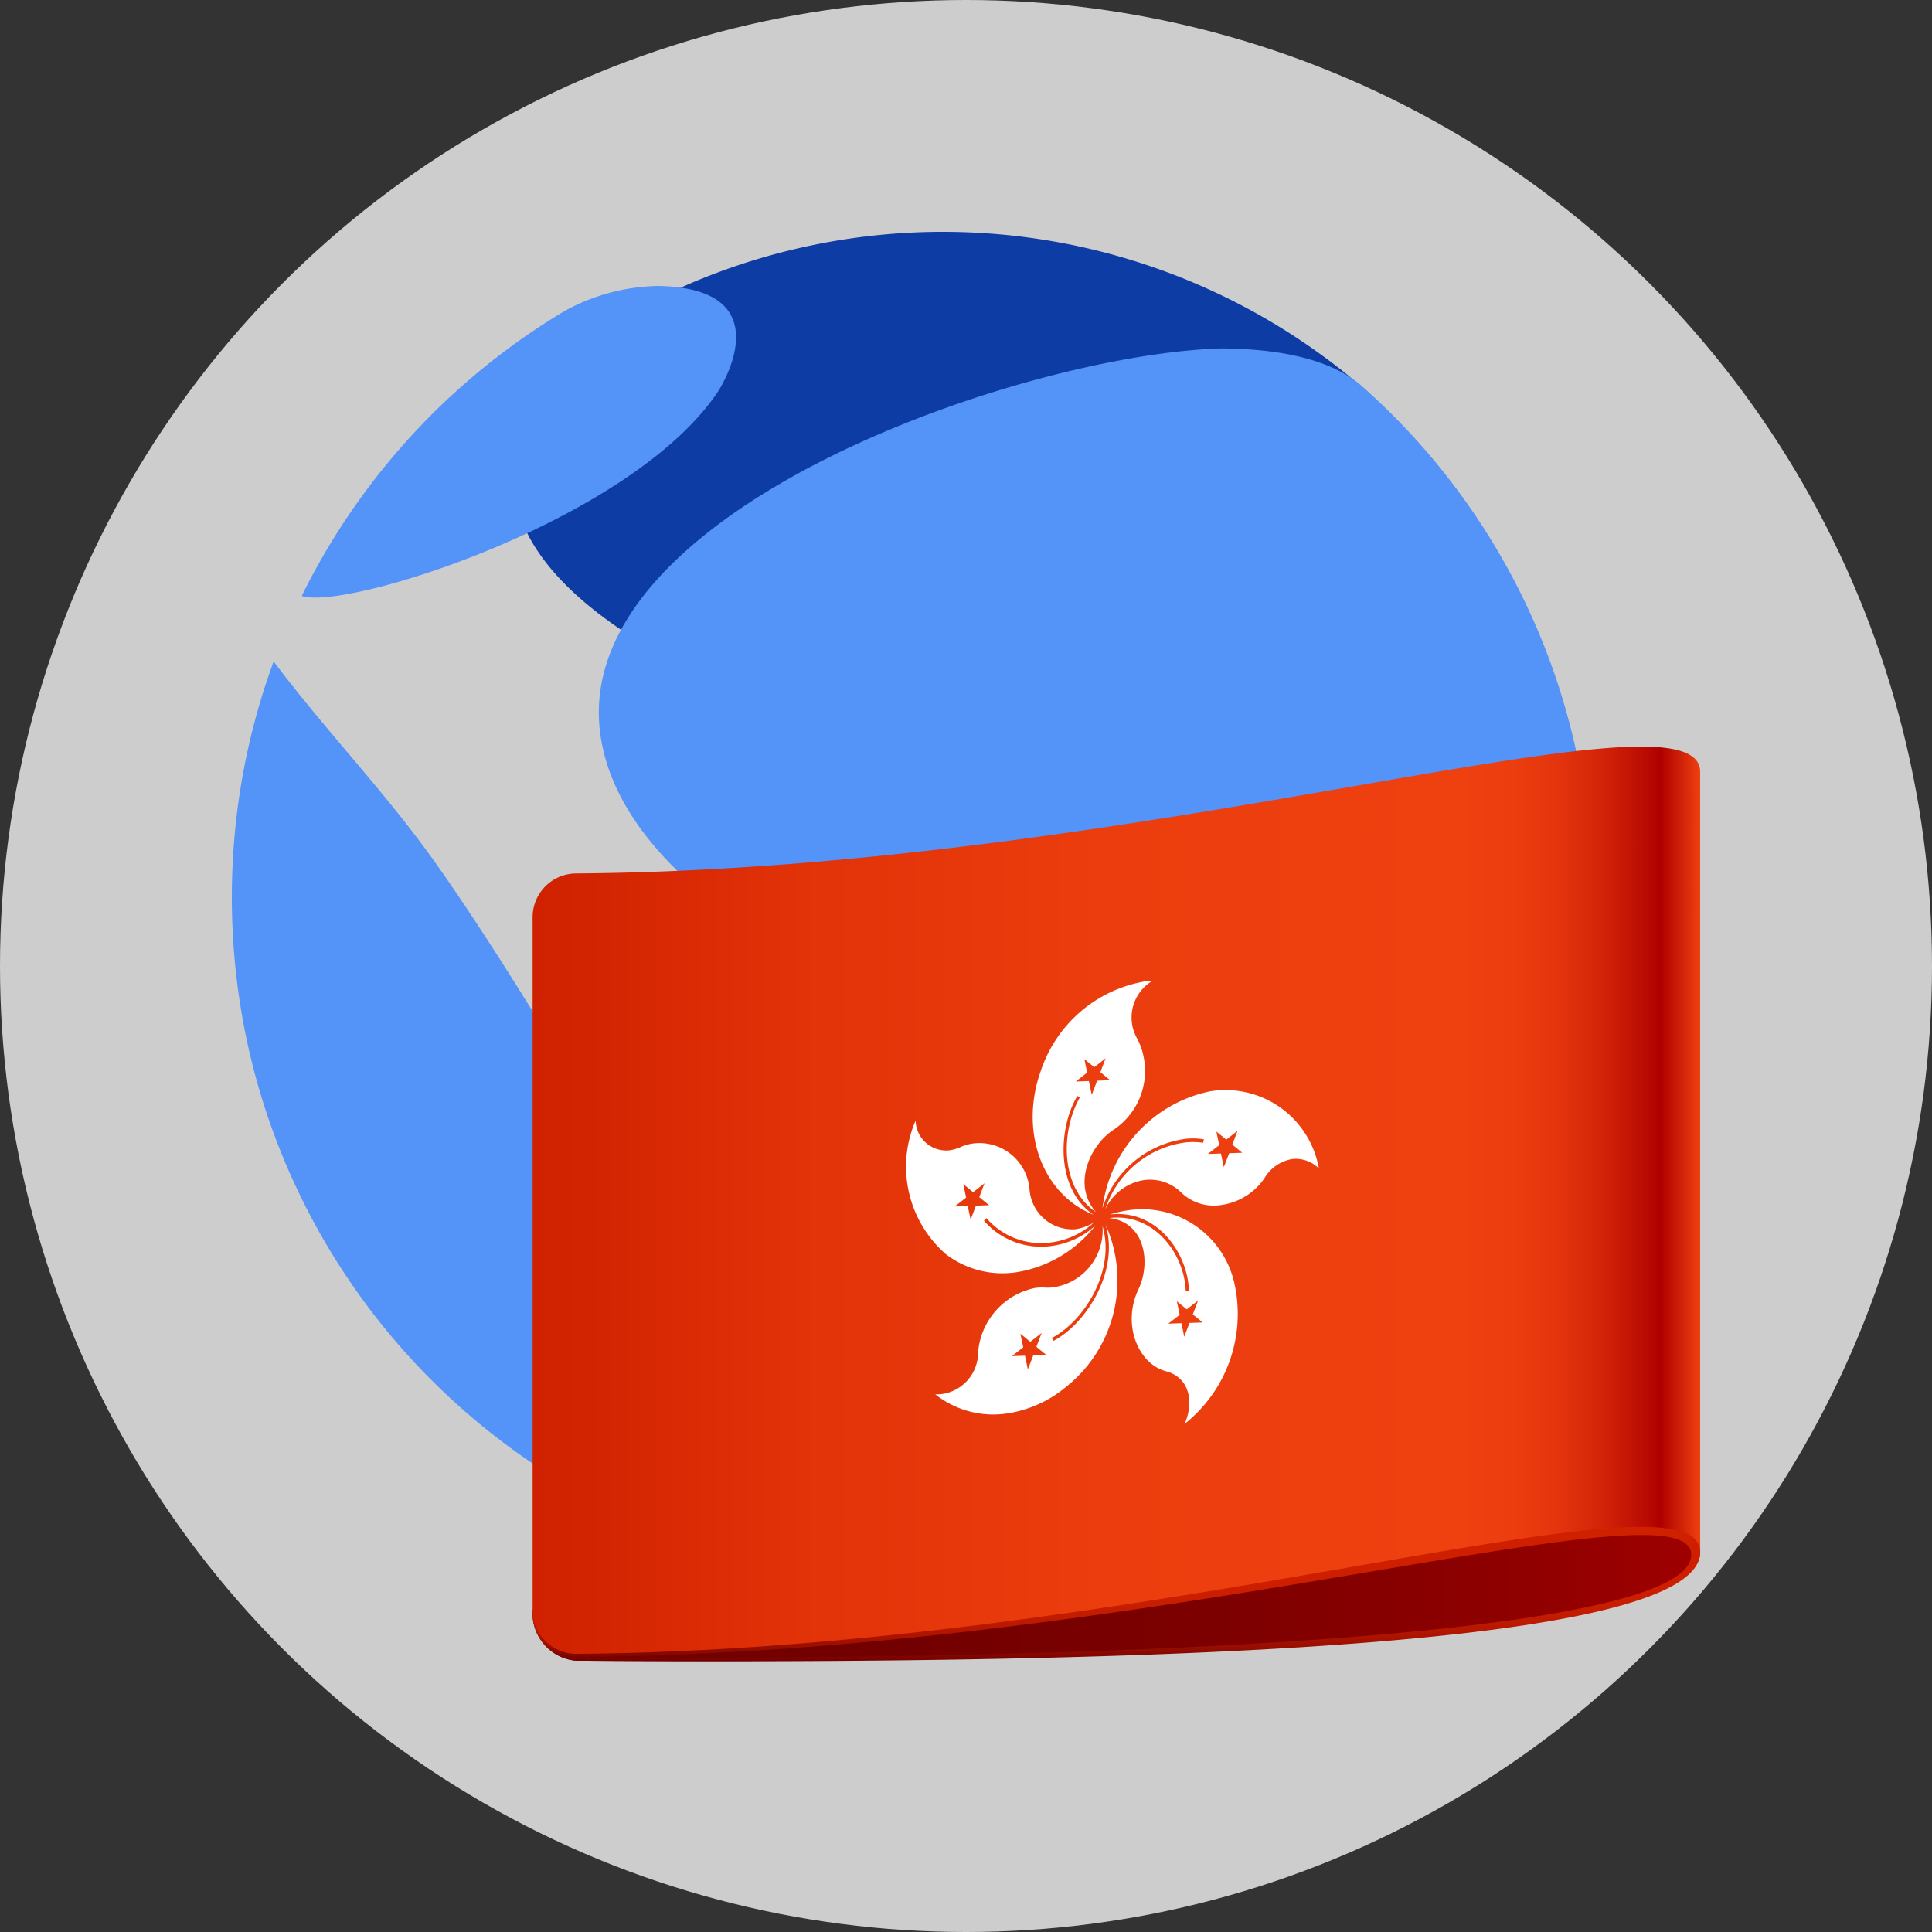 <svg xmlns="http://www.w3.org/2000/svg" width="250" height="250"><rect width="100%" height="100%" fill="#333333" stroke="none"/><defs><linearGradient id="a" x1="17.336" x2="80" y1="74.339" y2="74.339" gradientUnits="userSpaceOnUse"><stop offset="0" stop-color="#700000"/><stop offset=".327" stop-color="#730000"/><stop offset=".59" stop-color="#7d0000"/><stop offset=".83" stop-color="#8e0000"/><stop offset="1" stop-color="#9f0000"/></linearGradient><linearGradient id="b" x1="48.668" x2="48.668" y1="68.69" y2="80" gradientUnits="userSpaceOnUse"><stop offset=".35" stop-color="#cf2000"/><stop offset=".645" stop-color="#cd1f00"/><stop offset=".752" stop-color="#c61d00"/><stop offset=".828" stop-color="#bb1900"/><stop offset=".889" stop-color="#aa1300"/><stop offset=".941" stop-color="#940c00"/><stop offset=".987" stop-color="#790300"/><stop offset="1" stop-color="#700000"/></linearGradient><linearGradient id="c" x1="17.336" x2="80" y1="55.314" y2="55.314" gradientUnits="userSpaceOnUse"><stop offset="0" stop-color="#cf2000"/><stop offset=".021" stop-color="#d12201"/><stop offset=".244" stop-color="#e23309"/><stop offset=".487" stop-color="#ec3d0e"/><stop offset=".791" stop-color="#ef4010"/><stop offset=".841" stop-color="#ec3d0f"/><stop offset=".882" stop-color="#e2330d"/><stop offset=".919" stop-color="#d12208"/><stop offset=".954" stop-color="#b90a03"/><stop offset=".966" stop-color="#af0000"/><stop offset="1" stop-color="#ef4010"/></linearGradient></defs><circle cx="125" cy="125" r="125" fill="#cdcdcd" fill-rule="evenodd"/><path fill="#0e3ca5" d="M105.685 164.864c4.822 17.888 22.12 31.535 30.86 30.97.306-.02 33.138-6.158 51.112-36.262 13.983-23.432 9.224-46.052-9.8-46.545-6.843.5-81.356 17.763-72.167 51.842m70.392-114.893-.02-.014.03-.017a83.491 83.715 0 0 0-88-12.73 49.408 49.54 0 0 0-5.275 2.596c-1.172.626-2.346 1.248-3.482 1.934l.278.085a38.045 38.147 0 0 0-8.812 8.364c-23.975 31.736 56.344 54.815 99.292 54.882 19.746 14.222 25.291-40.032 5.989-55.1"/><path fill="#5493f7" d="M92.943 50.617c-11.035 16.632-47.79 28.349-53.834 26.526l-.041-.077q.373-.754.754-1.497A88.438 88.675 0 0 1 66.03 44.91q3.393-2.494 7.023-4.663a25.983 26.052 0 0 1 12.152-3.244c16.368.32 7.82 13.487 7.739 13.615m-9.056 117.517c.793 5.224-.019 25.867-1.085 27.602-.918.056-2.83.174-8.37-2.942a88.089 88.325 0 0 1-39.945-48.79 87.457 87.691 0 0 1-3.334-13.576 88.964 89.202 0 0 1 0-28.625 87.457 87.691 0 0 1 3.334-13.576 90 90 0 0 1 .923-2.64c6.344 8.461 13.685 16.112 19.924 24.658 5.943 8.137 14.119 21.399 15.782 24.232 10.329 17.594 11.973 28.445 12.764 33.662m122.107-52.025a87.802 88.037 0 0 1-6.123 32.408c-10.367 11.168-80.244-16.325-80.929-16.625-9.56-4.199-38.65-16.977-41.275-37.041-3.764-28.886 54.654-49.009 80.33-49.772 3.079.036 12.448.147 17.911 4.593a87.792 88.027 0 0 1 30.086 66.437m-47.302 78.257c-7.619 3.565-16.004.967-13.827-6.47 4.183-14.284 40.714-28.929 48.778-29.734.996-.099 1.42.583.979 1.357a88.892 89.13 0 0 1-35.923 34.834"/><path fill="url(#a)" d="M17.336 77.255a2.55 2.55 0 0 0 2.328 2.713c30.7.21 60.336-1.2 60.336-5.8 0-13.924-62.664 3.087-62.664 3.087" transform="matrix(2.411 0 0 2.417 27.124 21.608)"/><path fill="url(#b)" d="M17.336 77.255a2.55 2.55 0 0 0 2.34 2.713c30.692.233 60.287-.731 60.324-5.8 0-13.924-62.664 3.087-62.664 3.087m2.341 2.536a2 2 0 0 1-.244-.014 2.4 2.4 0 0 1-1.988-1.763 2.37 2.37 0 0 0 2.229 1.762c30.671-.193 59.845-9.636 59.845-5.478 0 4.244-29.172 5.702-59.842 5.493" transform="matrix(2.411 0 0 2.417 27.124 21.608)"/><path fill="url(#c)" d="M19.679 37.822a2.343 2.343 0 0 0-2.343 2.344v37.089a2.34 2.34 0 0 0 2.328 2.345C50.363 79.37 80.037 69.209 80 74.169V32.394c.037-4.961-29.626 5.199-60.321 5.428" transform="matrix(2.411 0 0 2.417 27.124 21.608)"/><path fill="#fff" d="m133 177.18-.37-1.755-1.688.058 1.466-1.138-.37-1.758 1.283 1.045 1.469-1.139-.685 1.78 1.283 1.056-1.688.058-.685 1.793m10.076-18.64c1.786 6.203-2.763 12.92-6.816 14.988l-.152-.397c4.323-2.306 8.216-8.806 6.543-14.482a7.443 7.463 0 0 1-6.326 7.921 5.492 5.507 0 0 1-1.116.046 6.196 6.213 0 0 0-1.305.049 9.253 9.278 0 0 0-7.348 8.262 5.434 5.449 0 0 1-4.622 5.454 5.01 5.023 0 0 1-.928.044 12.096 12.128 0 0 0 9.347 2.468 15.469 15.51 0 0 0 7.575-3.428 17.528 17.575 0 0 0 5.143-20.935m-17.492-.725-.369-1.74-1.687.057 1.48-1.155-.369-1.743 1.27 1.047 1.481-1.156-.685 1.794 1.283 1.044-1.71.058-.684 1.794m-7.122-12.812a14.948 14.988 0 0 0 3.93 17.308 12.07 12.102 0 0 0 9.147 2.32 16.214 16.257 0 0 0 10.189-6.043 10.451 10.48 0 0 1-5.546 2.63 9.803 9.83 0 0 1-8.877-3.241l.321-.339a9.369 9.394 0 0 0 8.513 3.121 10.206 10.233 0 0 0 5.405-2.562 6.613 6.63 0 0 1-2.391.872 5.545 5.56 0 0 1-5.955-5.192 6.51 6.527 0 0 0-7.317-5.899 5.885 5.9 0 0 0-1.58.45 5.454 5.468 0 0 1-1.446.43A3.959 3.97 0 0 1 118.48 145m22.785-3.368-.368-1.743-1.688.058 1.468-1.15-.357-1.746 1.271 1.045 1.48-1.153-.684 1.793 1.27 1.045-1.688.058-.684 1.793m6.654-14.598a17.24 17.287 0 0 0-13.26 11.536c-2.816 7.921.24 15.99 6.816 18.614-4.955-3.363-4.567-11.22-2.09-15.365l.332.188c-2.565 4.492-2.49 11.756 2.069 14.828-3.135-3.592-.692-8.702 2.28-10.636a9.116 9.14 0 0 0 3.135-11.681 5.487 5.502 0 0 1 1.943-7.617 13.374 13.41 0 0 0-1.24.116m10.43 23.988-.369-1.74-1.687.057 1.468-1.138-.369-1.758 1.283 1.044 1.466-1.153-.683 1.794 1.283 1.056-1.688.058-.684 1.78m-1.58-9.83a17.626 17.674 0 0 0-14.135 15.16 13.13 13.165 0 0 1 10.459-8.927 8.255 8.277 0 0 1 2.666.026l-.103.445a8.648 8.671 0 0 0-2.607 0 12.645 12.68 0 0 0-10.063 8.62 6.678 6.696 0 0 1 4.945-3.785 5.755 5.77 0 0 1 4.822 1.532 6.102 6.118 0 0 0 5.304 1.673 8.118 8.14 0 0 0 5.52-3.435 5.193 5.207 0 0 1 3.535-2.492 4.214 4.226 0 0 1 3.525 1.208 12.255 12.288 0 0 0-12.898-10.116 13.718 13.755 0 0 0-.994.101m-3.532 31.794-.357-1.758-1.709.06 1.48-1.14-.37-1.755 1.284 1.042 1.466-1.139-.685 1.794 1.285 1.044-1.709.058zm-7.254-16.368a13.885 13.922 0 0 0-2.36.546c6.22-.752 10.154 5.243 10.21 9.868l-.398.084c-.157-4.943-4.183-10.203-9.885-9.498 4.742.585 5.35 5.923 3.761 9.235-2.17 4.562 0 9.653 3.542 10.586 3.223.853 3.616 4.192 2.43 6.822a18.082 18.13 0 0 0 6.51-17.89 12.233 12.266 0 0 0-13.815-9.753"/></svg>